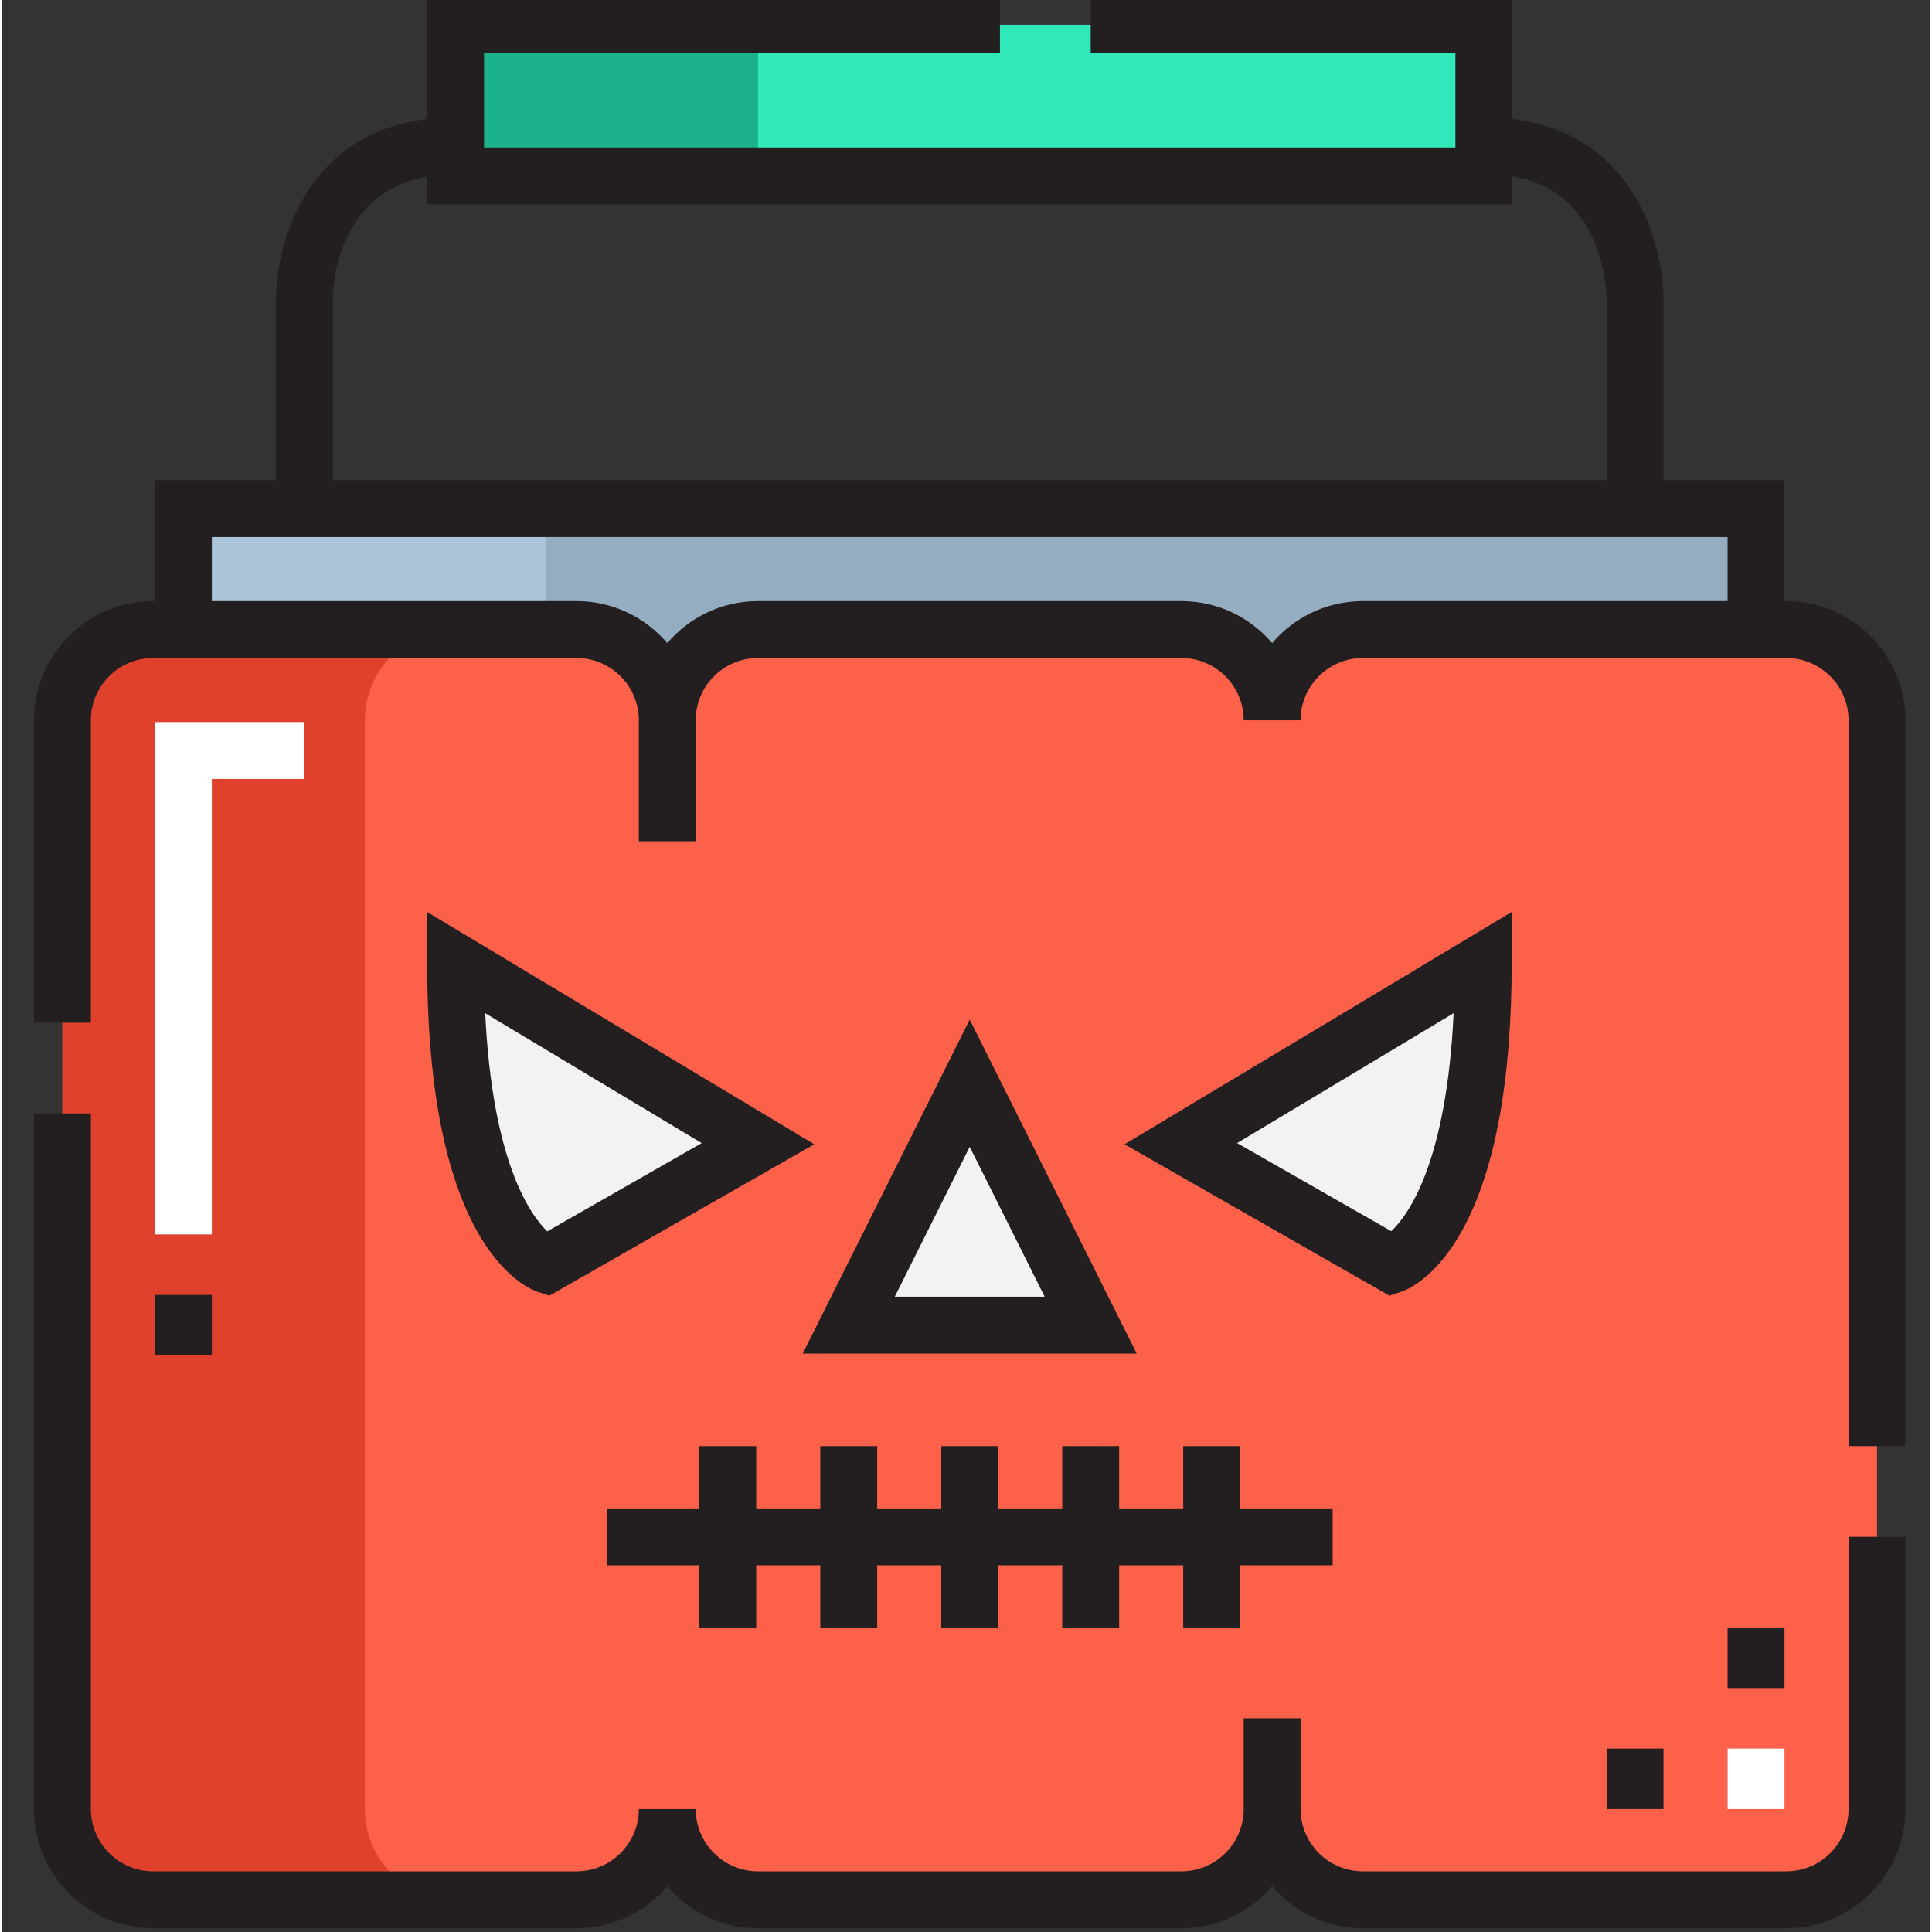 <svg height="511pt" viewBox="-8 1 511 511.999" width="511pt" xmlns="http://www.w3.org/2000/svg"><rect x="-8" y="1" width="511" height="511.999" fill="#333333" stroke="none"/><path d="m456.871 135.777v32.059h-104.191c-13.305 0-24.047 10.742-24.047 24.047 0-13.305-10.738-24.047-24.043-24.047h-112.211c-13.305 0-24.043 10.742-24.043 24.047 0-13.305-10.738-24.047-24.043-24.047h-104.195v-32.059zm0 0" fill="#95adc0"/><path d="m112.23 7.539h272.508v40.074h-272.508zm0 0" fill="#31e8bb"/><path d="m464.887 167.836c13.305 0 24.043 10.742 24.043 24.047v288.531c0 13.305-10.738 24.047-24.043 24.047h-112.207c-13.305 0-24.047-10.742-24.047-24.047 0 13.305-10.738 24.047-24.043 24.047h-112.211c-13.305 0-24.043-10.742-24.043-24.047 0 13.305-10.738 24.047-24.043 24.047h-112.211c-13.305 0-24.043-10.742-24.043-24.047v-288.531c0-13.305 10.738-24.047 24.043-24.047h112.211c13.305 0 24.043 10.742 24.043 24.047 0-13.305 10.738-24.047 24.043-24.047h112.211c13.305 0 24.043 10.742 24.043 24.047 0-13.305 10.738-24.047 24.043-24.047zm0 0" fill="#fd6149"/><path d="m112.23 7.539h80.148v40.074h-80.148zm0 0" fill="#1cb28b"/><path d="m40.098 135.777h96.18v32.059h-96.18zm0 0" fill="#aac4da"/><path d="m88.188 480.414v-288.531c0-13.305 10.742-24.047 24.043-24.047h-80.148c-13.305 0-24.043 10.742-24.043 24.047v288.531c0 13.305 10.742 24.047 24.043 24.047h80.148c-13.305 0-24.043-10.742-24.043-24.047zm0 0" fill="#df412d"/><path d="m304.43 304.09 80.148-48.09c0 72.133-24.047 80.148-24.047 80.148zm0 0" fill="#f2f2f2"/><path d="m248.484 288.059 32.059 64.121h-64.117zm0 0" fill="#f2f2f2"/><path d="m192.379 304.09-56.102 32.059s-24.047-8.016-24.047-80.148zm0 0" fill="#f2f2f2"/><path d="m47.637 328.133h-15.078v-135.777h39.598v15.078h-24.52zm0 0" fill="#fff"/><path d="m449.332 464.387h15.078v16.031h-15.078zm0 0" fill="#fff"/><g fill="#231f20"><path d="m464.887 160.297h-.477v-32.059h-32.059v-48.566c0-.48-.066-11.93-5.805-23.406-4.922-9.844-14.793-21.367-34.27-23.754v-32.512h-111.734v15.078h96.656v24.996h-257.43v-24.996h136.73v-15.078h-151.809v32.512c-19.477 2.387-29.348 13.91-34.266 23.754-5.742 11.477-5.809 22.926-5.809 23.406v48.566h-32.059v32.059h-.477c-17.414 0-31.582 14.168-31.582 31.586v80.148h15.078v-80.148c0-9.102 7.402-16.508 16.504-16.508h112.207c9.102 0 16.508 7.406 16.508 16.508v32.059h15.078v-32.059c0-9.102 7.402-16.508 16.504-16.508h112.211c9.102 0 16.504 7.406 16.504 16.508h15.078c0-9.102 7.406-16.508 16.504-16.508h112.211c9.102 0 16.504 7.406 16.504 16.508v192.355h15.078v-192.355c0-17.418-14.168-31.586-31.582-31.586zm-385.191-80.625c0-1.215.328-27.414 24.996-31.875v7.355h287.586v-7.406c9.492 1.617 16.266 6.512 20.574 14.855 4.301 8.316 4.422 17.016 4.422 17.07v48.566h-337.578zm248.938 91.754c-5.797-6.805-14.426-11.129-24.043-11.129h-112.211c-9.617 0-18.246 4.324-24.043 11.129-5.797-6.805-14.426-11.129-24.043-11.129h-96.656v-16.98h401.695v16.98h-96.652c-9.621 0-18.25 4.324-24.047 11.129zm0 0"/><path d="m481.391 480.418c0 9.102-7.402 16.504-16.504 16.504h-112.207c-9.102 0-16.508-7.402-16.508-16.504v-24.047h-15.078v24.047c0 9.102-7.402 16.504-16.504 16.504h-112.211c-9.098 0-16.504-7.402-16.504-16.504h-15.078c0 9.102-7.402 16.504-16.504 16.504h-112.211c-9.098 0-16.504-7.402-16.504-16.504v-184.344h-15.078v184.34c0 17.418 14.168 31.586 31.582 31.586h112.211c9.617 0 18.246-4.324 24.043-11.125 5.797 6.801 14.426 11.125 24.043 11.125h112.211c9.617 0 18.246-4.324 24.043-11.125 5.797 6.801 14.426 11.125 24.043 11.125h112.211c17.414 0 31.582-14.168 31.582-31.586v-72.133h-15.078zm0 0"/><path d="m104.691 256c0 31.191 4.355 54.988 12.945 70.734 7.074 12.969 14.781 16.074 16.258 16.566l3.195 1.066 70.207-40.121-102.605-61.562zm72.773 47.93-40.934 23.391c-4.465-4.301-14.551-18.312-16.449-57.82zm0 0"/><path d="m362.918 343.301c1.473-.492 9.184-3.598 16.258-16.566 8.586-15.746 12.941-39.543 12.941-70.734v-13.316l-102.605 61.562 70.207 40.121zm13.812-73.801c-1.879 39.383-11.848 53.348-16.52 57.781l-40.863-23.352zm0 0"/><path d="m204.227 359.715h88.516l-44.258-88.512zm24.398-15.074 19.859-39.723 19.859 39.723zm0 0"/><path d="m32.559 344.164h15.078v16.027h-15.078zm0 0"/><path d="m449.332 432.328h15.078v16.027h-15.078zm0 0"/><path d="m417.273 464.387h15.078v16.031h-15.078zm0 0"/><path d="m320.145 432.328v-16.508h24.52v-15.078h-24.52v-16.504h-15.078v16.504h-16.984v-16.504h-15.078v16.504h-16.98v-16.504h-15.078v16.504h-16.98v-16.504h-15.078v16.504h-16.98v-16.504h-15.078v16.504h-24.523v15.078h24.523v16.508h15.078v-16.508h16.98v16.508h15.078v-16.508h16.98v16.508h15.078v-16.508h16.98v16.508h15.078v-16.508h16.984v16.508zm0 0"/></g></svg>